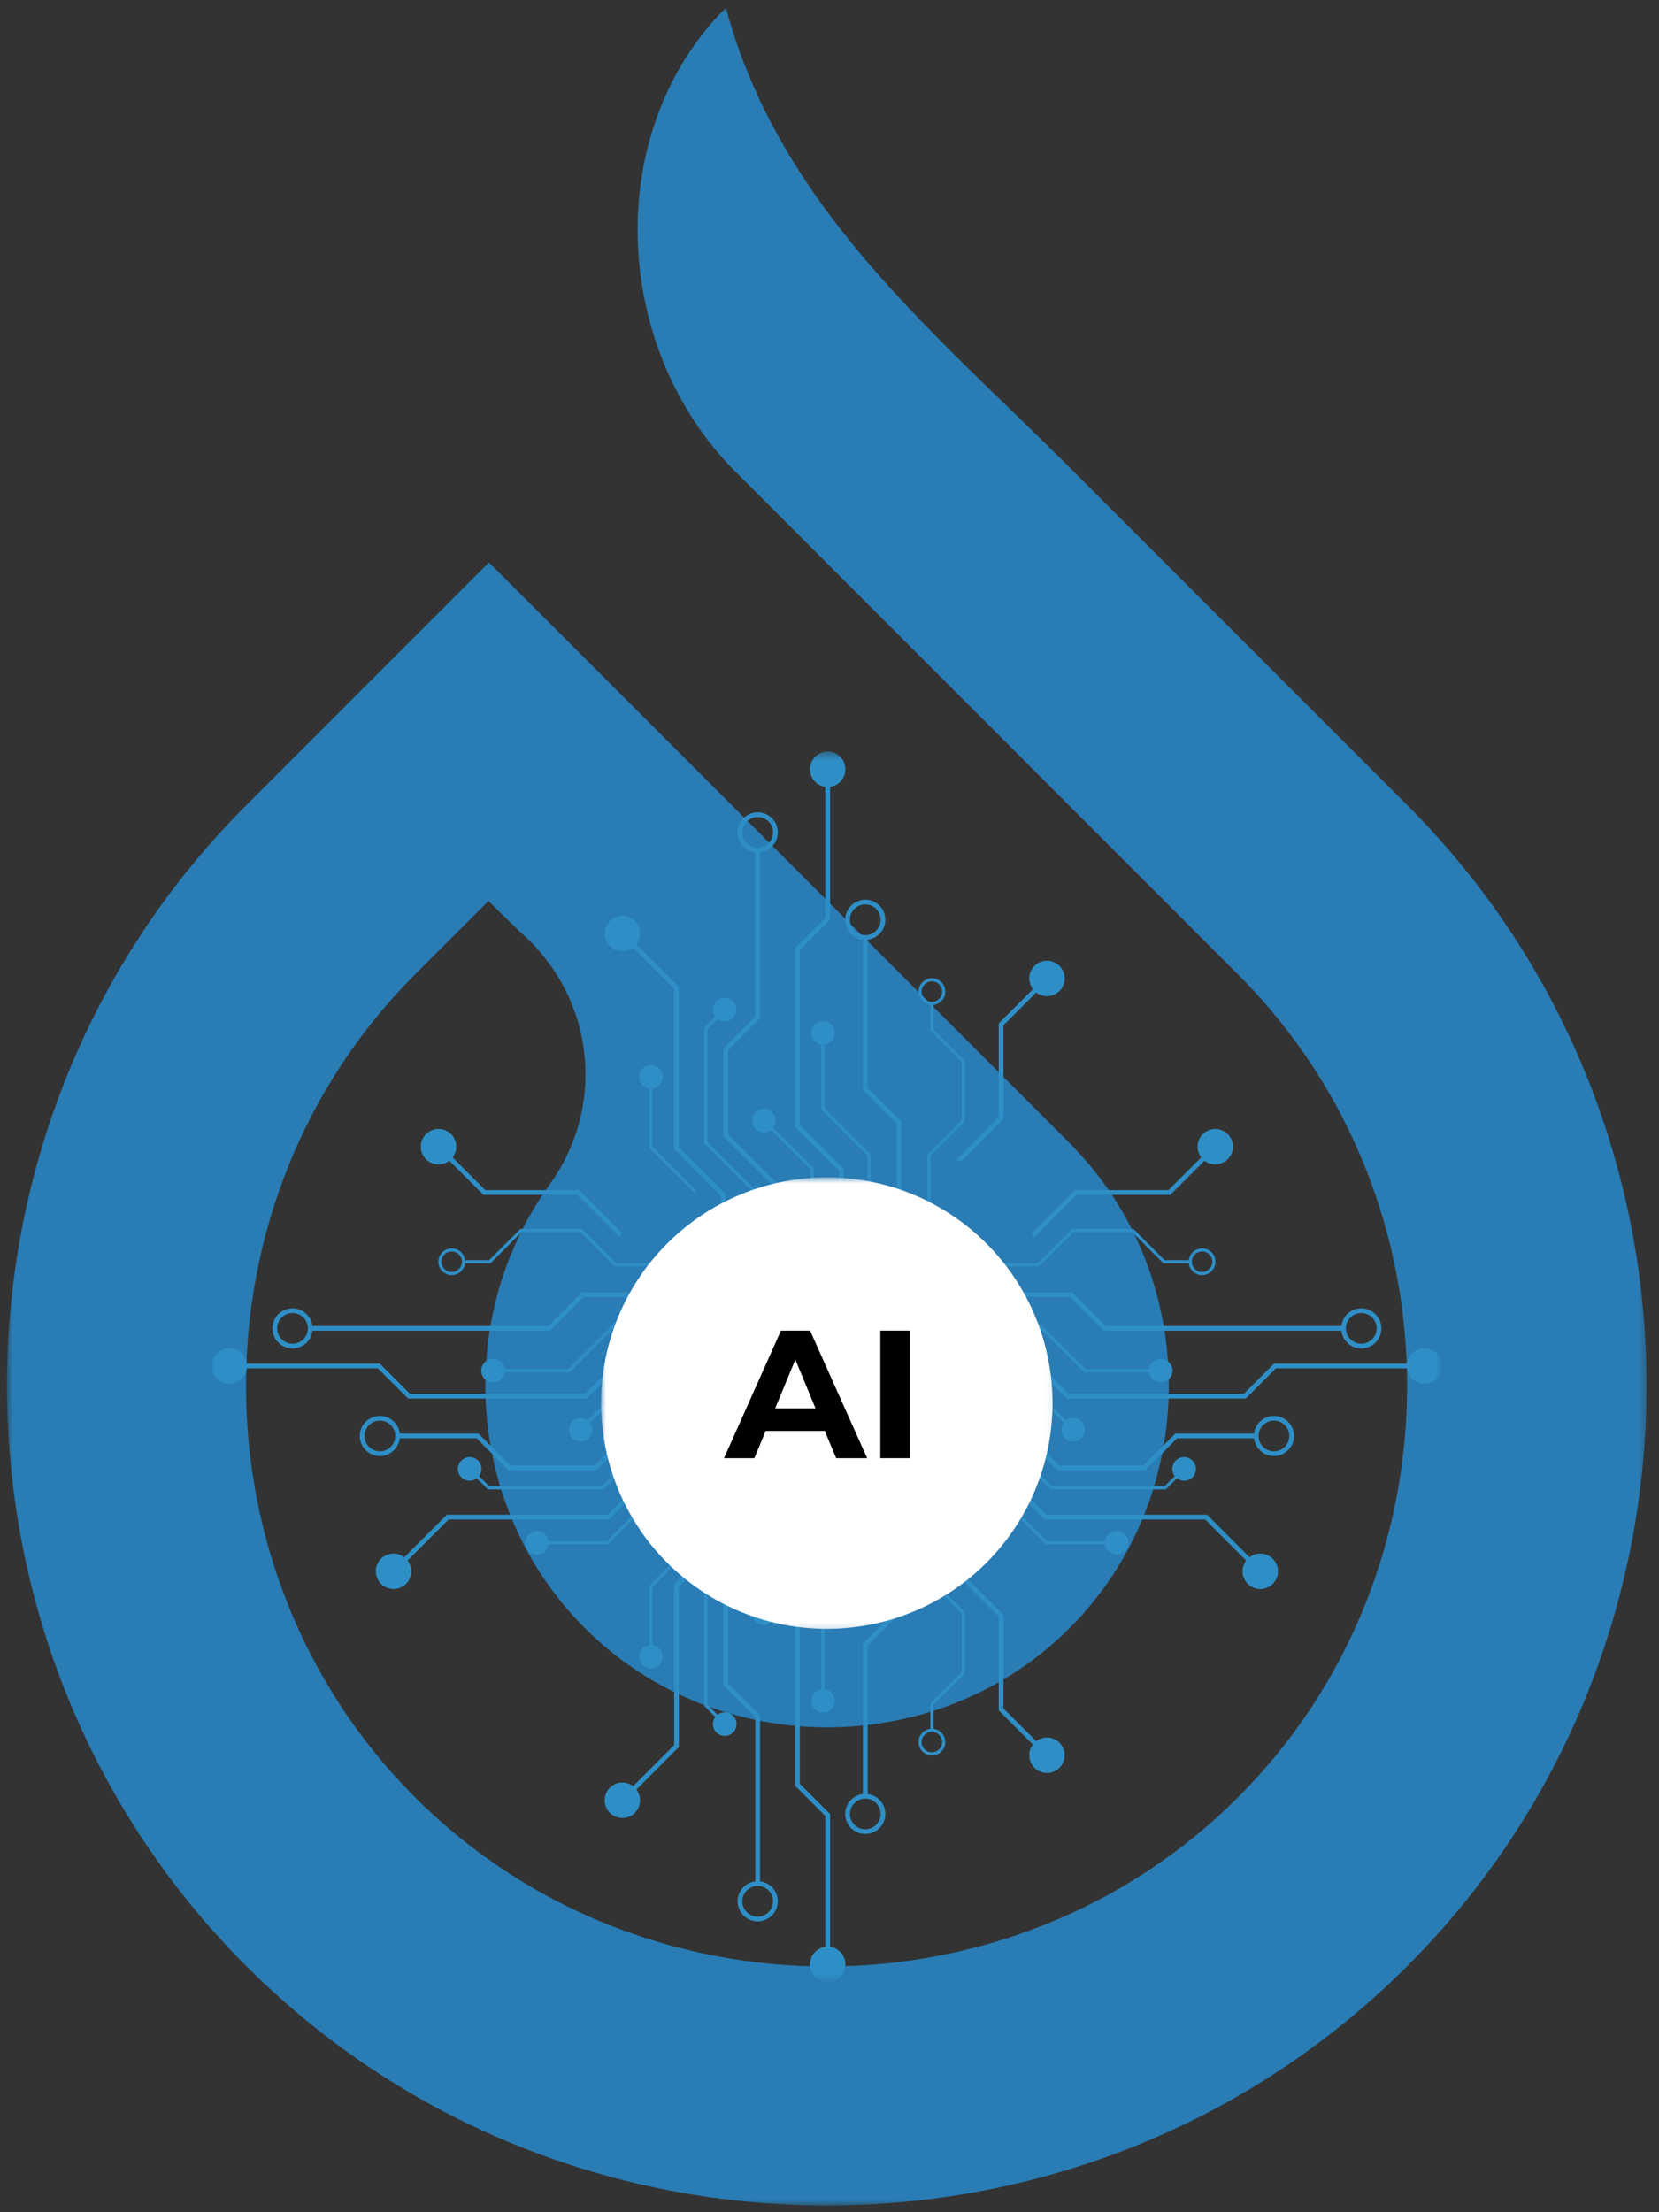 <svg width="204" height="272" viewBox="0 0 204 272" fill="none" xmlns="http://www.w3.org/2000/svg">
<rect x="0" y="0" width="204" height="272" fill="#333333" stroke="none"/>
<mask id="mask0_66_1547" style="mask-type:luminance" maskUnits="userSpaceOnUse" x="0" y="0" width="204" height="272">
<path d="M204 0H0V272H204V0Z" fill="white"/>
</mask>
<g mask="url(#mask0_66_1547)">
<mask id="mask1_66_1547" style="mask-type:luminance" maskUnits="userSpaceOnUse" x="0" y="0" width="203" height="272">
<path d="M0.75 0.943H202.67V271.308H0.75V0.943Z" fill="white"/>
</mask>
<g mask="url(#mask1_66_1547)">
<path fill-rule="evenodd" clip-rule="evenodd" d="M60.07 110.777C57.04 113.803 54.07 116.777 51.04 119.803C23.32 147.532 23.32 193.261 51.04 220.99C78.77 248.714 124.5 248.714 152.23 220.99C179.96 193.261 179.96 147.532 152.23 119.803C131.63 99.209 111.04 78.615 90.45 58.021C75.21 42.777 74.01 16.183 89.26 0.943C95.74 25.214 114.61 40.615 130.88 56.834L173.04 98.995C212.28 138.235 212.28 202.501 173.04 241.745C133.8 280.985 69.53 280.985 30.29 241.745C-8.96 202.501 -8.96 138.235 30.29 98.995C40.23 89.048 50.18 79.1 60.12 69.157C80.39 89.428 100.66 109.693 120.99 130.016L131.53 140.558C147.79 156.829 147.79 183.907 131.53 200.178C115.26 216.449 88.18 216.449 71.91 200.178C57.21 185.475 55.75 162.074 67.59 145.641C74.28 136.344 73.26 123.803 65.15 115.693C63.42 114.074 61.75 112.454 60.07 110.777Z" fill="#297CB4"/>
</g>
</g>
<path d="M118.64 168.057C118.64 177.427 111.05 185.021 101.68 185.021C92.31 185.021 84.72 177.427 84.72 168.057C84.72 158.688 92.31 151.099 101.68 151.099C111.05 151.099 118.64 158.688 118.64 168.057ZM80.91 168.057C80.91 179.526 90.21 188.828 101.68 188.828C113.15 188.828 122.45 179.526 122.45 168.057C122.45 156.589 113.15 147.287 101.68 147.287C90.21 147.287 80.91 156.589 80.91 168.057Z" fill="#2E8FC7"/>
<path d="M112.49 168.058C112.49 174.026 107.65 178.865 101.68 178.865C95.71 178.865 90.87 174.026 90.87 168.058C90.87 162.089 95.71 157.25 101.68 157.25C107.65 157.25 112.49 162.089 112.49 168.058ZM88.45 168.058C88.45 175.365 94.37 181.292 101.68 181.292C108.99 181.292 114.91 175.365 114.91 168.058C114.91 160.75 108.99 154.823 101.68 154.823C94.37 154.823 88.45 160.75 88.45 168.058Z" fill="#2E8FC7"/>
<mask id="mask2_66_1547" style="mask-type:luminance" maskUnits="userSpaceOnUse" x="26" y="92" width="152" height="152">
<path d="M26.02 92.396H177.02V243.396H26.02V92.396Z" fill="white"/>
</mask>
<g mask="url(#mask2_66_1547)">
<path d="M92.9 197.307C92.34 197.875 92.34 198.797 92.9 199.365C93.47 199.932 94.39 199.932 94.96 199.365C95.48 198.844 95.52 198.026 95.09 197.458L100.06 192.484V188.219H99.67V192.323L94.81 197.182C94.24 196.745 93.43 196.786 92.9 197.307ZM98.35 219.323V197.807L103.76 192.396V188.219H103.18V192.156L97.77 197.563V219.563L101.48 223.281V239.375C100.42 239.516 99.6 240.427 99.6 241.531C99.6 242.734 100.57 243.708 101.77 243.708C102.98 243.708 103.95 242.734 103.95 241.531C103.95 240.427 103.13 239.516 102.07 239.375V223.042L98.35 219.323ZM91.28 233.771C91.28 232.729 92.13 231.88 93.17 231.88C94.21 231.88 95.06 232.729 95.06 233.771C95.06 234.813 94.21 235.661 93.17 235.661C92.13 235.661 91.28 234.813 91.28 233.771ZM95.64 233.771C95.64 232.51 94.69 231.464 93.46 231.323V210.891L89.53 206.964V196.646L96.36 189.823V184.161C96.16 184.099 95.97 184.031 95.77 183.964V189.583L88.95 196.406V207.203L92.88 211.13V231.323C91.65 231.464 90.7 232.51 90.7 233.771C90.7 235.13 91.81 236.24 93.17 236.24C94.53 236.24 95.64 235.13 95.64 233.771ZM81.49 203.698C81.49 202.964 80.94 202.354 80.23 202.26V195.125L85.7 189.651L85.32 189.495L79.84 194.964V202.26C79.13 202.354 78.59 202.964 78.59 203.698C78.59 204.5 79.23 205.151 80.04 205.151C80.84 205.151 81.49 204.5 81.49 203.698ZM101 199.682V207.672C100.3 207.766 99.75 208.37 99.75 209.109C99.75 209.911 100.4 210.563 101.2 210.563C102 210.563 102.65 209.911 102.65 209.109C102.65 208.37 102.1 207.766 101.39 207.672V199.844L107.08 194.161V188.219H106.69V194L101 199.682ZM78.26 220.026L83.48 214.802V195.036L89.22 189.307V181.089H90.83C90.6 180.906 90.38 180.708 90.17 180.51H89.22V179.557C89.01 179.339 88.82 179.12 88.63 178.896V180.51H80.43L74.7 186.24H54.94L49.71 191.469C48.86 190.813 47.63 190.875 46.85 191.656C46 192.51 46 193.891 46.85 194.74C47.7 195.589 49.08 195.589 49.93 194.74C50.71 193.958 50.77 192.729 50.12 191.875L55.18 186.818H74.94L80.67 181.089H88.63V189.068L82.9 194.797V214.563L77.85 219.62C76.99 218.964 75.77 219.026 74.99 219.807C74.14 220.656 74.14 222.036 74.99 222.891C75.84 223.74 77.22 223.74 78.07 222.891C78.85 222.109 78.91 220.88 78.26 220.026ZM127.01 121.625L122.81 125.823V137.344L117.6 142.557L118.18 142.802L123.39 137.583V126.063L127.42 122.031C128.27 122.688 129.5 122.625 130.28 121.844C131.13 120.995 131.13 119.615 130.28 118.76C129.43 117.911 128.05 117.911 127.2 118.76C126.42 119.547 126.36 120.771 127.01 121.625ZM167.39 161.438C168.44 161.438 169.28 162.286 169.28 163.328C169.28 164.37 168.44 165.214 167.39 165.214C166.35 165.214 165.5 164.37 165.5 163.328C165.5 162.286 166.35 161.438 167.39 161.438ZM131.57 159.464L135.72 163.615H164.95C165.09 164.839 166.13 165.797 167.39 165.797C168.75 165.797 169.86 164.688 169.86 163.328C169.86 161.969 168.75 160.859 167.39 160.859C166.13 160.859 165.09 161.813 164.95 163.036H135.96L131.82 158.885H115.94C116.07 159.078 116.19 159.271 116.3 159.464H131.57ZM117.6 193.557L122.81 198.771V210.297L127.01 214.49C126.36 215.344 126.42 216.573 127.2 217.354C128.05 218.203 129.43 218.203 130.28 217.354C131.13 216.5 131.13 215.12 130.28 214.271C129.5 213.49 128.27 213.427 127.42 214.083L123.39 210.052V198.531L118.18 193.318L117.6 193.557ZM144.45 181.495L143.2 182.74H129.33L123.53 176.948H116.12C116.05 177.078 115.96 177.208 115.88 177.333H123.37L129.16 183.13H143.36L144.72 181.766C145.3 182.203 146.11 182.161 146.63 181.641C147.2 181.073 147.2 180.151 146.63 179.583C146.07 179.016 145.14 179.016 144.58 179.583C144.06 180.104 144.01 180.922 144.45 181.495ZM172.99 167.661H156.66L152.95 171.375H131.43L126.02 165.969H121.84V166.547H125.78L131.19 171.958H153.19L156.9 168.24H172.99C173.14 169.307 174.05 170.13 175.15 170.13C176.35 170.13 177.33 169.156 177.33 167.953C177.33 166.75 176.35 165.771 175.15 165.771C174.05 165.771 173.14 166.594 172.99 167.661ZM123.27 184.021L123.12 184.411L128.59 189.88H135.88C135.98 190.594 136.59 191.141 137.32 191.141C138.12 191.141 138.77 190.49 138.77 189.688C138.77 188.885 138.12 188.234 137.32 188.234C136.59 188.234 135.98 188.786 135.88 189.495H128.75L123.27 184.021ZM158.54 176.557C158.54 177.599 157.69 178.443 156.65 178.443C155.61 178.443 154.76 177.599 154.76 176.557C154.76 175.516 155.61 174.667 156.65 174.667C157.69 174.667 158.54 175.516 158.54 176.557ZM154.2 176.266H144.51L140.59 180.193H130.27L123.45 173.37H121.84V173.948H123.2L130.02 180.776H140.83L144.75 176.844H154.2C154.35 178.068 155.39 179.026 156.65 179.026C158.01 179.026 159.12 177.917 159.12 176.557C159.12 175.193 158.01 174.089 156.65 174.089C155.39 174.089 154.35 175.042 154.2 176.266ZM108.29 223.026C108.29 224.068 107.44 224.917 106.4 224.917C105.36 224.917 104.51 224.068 104.51 223.026C104.51 221.984 105.36 221.141 106.4 221.141C107.44 221.141 108.29 221.984 108.29 223.026ZM110.84 198.193V182.328C110.65 182.453 110.46 182.573 110.26 182.688V197.953L106.11 202.104V220.578C104.88 220.724 103.93 221.766 103.93 223.026C103.93 224.391 105.04 225.495 106.4 225.495C107.76 225.495 108.87 224.391 108.87 223.026C108.87 221.766 107.91 220.724 106.69 220.578V202.344L110.84 198.193ZM115.85 214.193C115.85 214.885 115.28 215.453 114.59 215.453C113.89 215.453 113.33 214.885 113.33 214.193C113.33 213.5 113.89 212.938 114.59 212.938C115.28 212.938 115.85 213.5 115.85 214.193ZM114.41 180.51V179.255C114.29 179.396 114.16 179.536 114.03 179.677V180.51H113.19C112.98 180.708 112.76 180.906 112.53 181.089H114.03V194.161L118.24 198.375V205.589L114.4 209.432V212.563C113.58 212.656 112.95 213.354 112.95 214.193C112.95 215.099 113.69 215.839 114.59 215.839C115.5 215.839 116.24 215.099 116.24 214.193C116.24 213.354 115.6 212.656 114.78 212.563V209.594L118.63 205.75V198.214L114.41 194V181.089H122.69L128.42 186.818H148.18L153.24 191.875C152.59 192.729 152.65 193.958 153.43 194.74C154.28 195.589 155.66 195.589 156.51 194.74C157.36 193.891 157.36 192.51 156.51 191.656C155.73 190.875 154.5 190.813 153.65 191.469L148.43 186.24H128.66L122.93 180.51H114.41ZM147.71 142.307L143.68 146.333H132.15L126.94 151.547L127.18 152.13L132.39 146.911H143.91L148.11 142.714C148.97 143.37 150.19 143.307 150.97 142.526C151.83 141.677 151.83 140.297 150.97 139.448C150.12 138.594 148.74 138.594 147.89 139.448C147.11 140.229 147.05 141.453 147.71 142.307ZM87.48 177.333C87.4 177.208 87.32 177.078 87.24 176.948H79.83L74.03 182.74H60.16L58.91 181.495C59.34 180.922 59.3 180.104 58.78 179.583C58.22 179.016 57.3 179.016 56.73 179.583C56.16 180.151 56.16 181.073 56.73 181.641C57.25 182.161 58.07 182.203 58.63 181.766L60 183.13H74.2L79.99 177.333H87.48ZM147.82 153.875C148.51 153.875 149.08 154.443 149.08 155.135C149.08 155.828 148.51 156.396 147.82 156.396C147.12 156.396 146.56 155.828 146.56 155.135C146.56 154.443 147.12 153.875 147.82 153.875ZM113.33 121.922C113.33 121.229 113.89 120.661 114.59 120.661C115.28 120.661 115.85 121.229 115.85 121.922C115.85 122.615 115.28 123.182 114.59 123.182C113.89 123.182 113.33 122.615 113.33 121.922ZM114.41 155.313V142.115L118.63 137.901V130.37L114.78 126.521V123.552C115.6 123.458 116.24 122.766 116.24 121.922C116.24 121.016 115.5 120.276 114.59 120.276C113.69 120.276 112.95 121.016 112.95 121.922C112.95 122.766 113.58 123.458 114.4 123.552V126.682L118.24 130.526V137.74L114.03 141.958V155.313H112.86C113.01 155.438 113.15 155.568 113.29 155.698H114.03V156.438C114.16 156.578 114.29 156.719 114.41 156.859V155.698H127.78L132 151.484H139.21L143.06 155.328H146.18C146.28 156.146 146.97 156.781 147.82 156.781C148.72 156.781 149.46 156.042 149.46 155.135C149.46 154.229 148.72 153.49 147.82 153.49C146.97 153.49 146.28 154.125 146.18 154.943H143.22L139.37 151.099H131.84L127.62 155.313H114.41ZM66.03 188.234C65.24 188.234 64.59 188.885 64.59 189.688C64.59 190.49 65.24 191.141 66.03 191.141C66.77 191.141 67.38 190.594 67.48 189.88H74.77L80.24 184.411L80.09 184.021L74.61 189.495H67.48C67.38 188.786 66.77 188.234 66.03 188.234ZM77.25 169.672L72.28 174.641C71.71 174.203 70.89 174.245 70.37 174.766C69.81 175.333 69.81 176.255 70.37 176.823C70.94 177.391 71.86 177.391 72.43 176.823C72.95 176.302 72.99 175.484 72.56 174.917L77.41 170.057H82V169.672H77.25ZM75.58 162.651L69.89 168.333H62.07C61.97 167.625 61.37 167.073 60.63 167.073C59.83 167.073 59.18 167.724 59.18 168.526C59.18 169.328 59.83 169.979 60.63 169.979C61.37 169.979 61.97 169.432 62.07 168.719H70.06L75.74 163.036H82V162.651H75.58ZM86.98 195.703L92.77 189.911V182.495C92.64 182.411 92.52 182.328 92.39 182.245V189.75L86.6 195.542V209.74L87.96 211.104C87.52 211.672 87.57 212.49 88.09 213.01C88.65 213.578 89.57 213.578 90.14 213.01C90.71 212.443 90.71 211.521 90.14 210.953C89.62 210.438 88.81 210.391 88.23 210.828L86.98 209.578V195.703ZM90.14 125.161C90.71 124.594 90.71 123.672 90.14 123.104C89.57 122.536 88.65 122.536 88.09 123.104C87.57 123.625 87.52 124.443 87.96 125.01L86.6 126.375V140.573L92.39 146.365V153.87C92.52 153.786 92.64 153.703 92.77 153.62V146.203L86.98 140.411V126.536L88.23 125.286C88.81 125.724 89.62 125.682 90.14 125.161ZM99.67 147.776H100.06V143.63L95.09 138.661C95.52 138.089 95.48 137.276 94.96 136.755C94.39 136.188 93.47 136.188 92.9 136.755C92.34 137.318 92.34 138.24 92.9 138.807C93.43 139.328 94.24 139.37 94.81 138.932L99.67 143.792V147.776ZM127.78 162.651H121.84V163.036H127.62L133.31 168.719H141.3C141.39 169.432 141.99 169.979 142.73 169.979C143.53 169.979 144.18 169.328 144.18 168.526C144.18 167.724 143.53 167.073 142.73 167.073C141.99 167.073 141.39 167.625 141.3 168.333H133.47L127.78 162.651ZM101.39 136.271V128.448C102.1 128.349 102.65 127.745 102.65 127.005C102.65 126.208 102 125.557 101.2 125.557C100.4 125.557 99.75 126.208 99.75 127.005C99.75 127.745 100.3 128.349 101 128.448V136.432L106.69 142.115V151.417H107.08V141.958L101.39 136.271ZM121.84 169.672V170.057H125.95L130.81 174.917C130.37 175.484 130.41 176.302 130.93 176.823C131.5 177.391 132.42 177.391 132.98 176.823C133.55 176.255 133.55 175.333 132.98 174.766C132.46 174.245 131.64 174.203 131.08 174.641L126.11 169.672H121.84ZM76.42 151.547L71.21 146.333H59.69L55.65 142.307C56.31 141.453 56.25 140.229 55.47 139.448C54.62 138.594 53.24 138.594 52.38 139.448C51.53 140.297 51.53 141.677 52.38 142.526C53.16 143.307 54.39 143.37 55.25 142.714L59.44 146.911H70.97L76.18 152.13L76.42 151.547ZM35.97 165.214C34.93 165.214 34.08 164.37 34.08 163.328C34.08 162.286 34.93 161.438 35.97 161.438C37.01 161.438 37.86 162.286 37.86 163.328C37.86 164.37 37.01 165.214 35.97 165.214ZM38.41 163.036C38.27 161.813 37.23 160.859 35.97 160.859C34.61 160.859 33.5 161.969 33.5 163.328C33.5 164.688 34.61 165.797 35.97 165.797C37.23 165.797 38.27 164.839 38.41 163.615H67.63L71.78 159.464H87.06C87.18 159.271 87.3 159.078 87.41 158.885H71.55L67.39 163.036H38.41ZM82 166.547V165.969H77.34L71.93 171.375H50.41L46.7 167.661H30.36C30.22 166.594 29.31 165.771 28.21 165.771C27 165.771 26.03 166.75 26.03 167.953C26.03 169.156 27 170.13 28.21 170.13C29.31 170.13 30.22 169.307 30.36 168.24H46.46L50.18 171.958H72.18L77.58 166.547H82ZM44.82 176.557C44.82 175.516 45.67 174.667 46.71 174.667C47.75 174.667 48.6 175.516 48.6 176.557C48.6 177.599 47.75 178.443 46.71 178.443C45.67 178.443 44.82 177.599 44.82 176.557ZM49.16 176.844H58.61L62.53 180.776H73.33L80.15 173.948H82V173.37H79.91L73.09 180.193H62.77L58.85 176.266H49.16C49.01 175.042 47.97 174.089 46.71 174.089C45.35 174.089 44.24 175.193 44.24 176.557C44.24 177.917 45.35 179.026 46.71 179.026C47.97 179.026 49.01 178.068 49.16 176.844ZM93.17 100.453C94.21 100.453 95.06 101.302 95.06 102.344C95.06 103.385 94.21 104.234 93.17 104.234C92.13 104.234 91.28 103.385 91.28 102.344C91.28 101.302 92.13 100.453 93.17 100.453ZM92.88 104.792V124.984L88.95 128.911V139.714L95.77 146.531V152.156C95.97 152.083 96.16 152.016 96.36 151.953V146.292L89.53 139.469V129.151L93.46 125.224V104.792C94.69 104.651 95.64 103.604 95.64 102.344C95.64 100.984 94.53 99.875 93.17 99.875C91.81 99.875 90.7 100.984 90.7 102.344C90.7 103.604 91.65 104.651 92.88 104.792ZM85.32 146.62L85.7 146.464L80.23 140.99V133.854C80.94 133.76 81.49 133.151 81.49 132.417C81.49 131.615 80.84 130.964 80.04 130.964C79.23 130.964 78.59 131.615 78.59 132.417C78.59 133.151 79.13 133.76 79.84 133.854V141.151L85.32 146.62ZM99.6 94.589C99.6 95.693 100.42 96.599 101.48 96.745V112.833L97.77 116.552V138.552L103.18 143.958V147.776H103.76V143.719L98.35 138.313V116.792L102.07 113.073V96.745C103.13 96.599 103.95 95.693 103.95 94.589C103.95 93.385 102.98 92.406 101.77 92.406C100.57 92.406 99.6 93.385 99.6 94.589ZM108.29 113.089C108.29 114.13 107.44 114.974 106.4 114.974C105.36 114.974 104.51 114.13 104.51 113.089C104.51 112.047 105.36 111.198 106.4 111.198C107.44 111.198 108.29 112.047 108.29 113.089ZM103.93 113.089C103.93 114.349 104.88 115.391 106.11 115.536V134.01L110.26 138.167V153.427C110.46 153.547 110.65 153.661 110.84 153.786V137.922L106.69 133.776V115.536C107.91 115.391 108.87 114.349 108.87 113.089C108.87 111.729 107.76 110.62 106.4 110.62C105.04 110.62 103.93 111.729 103.93 113.089ZM55.55 156.396C54.85 156.396 54.28 155.828 54.28 155.135C54.28 154.443 54.85 153.875 55.55 153.875C56.24 153.875 56.81 154.443 56.81 155.135C56.81 155.828 56.24 156.396 55.55 156.396ZM75.58 155.698H88.63V157.219C88.82 156.995 89.01 156.776 89.22 156.557V155.698H90.07C90.21 155.568 90.35 155.438 90.5 155.313H89.22V146.807L83.48 141.078V121.313L78.26 116.089C78.91 115.234 78.85 114.01 78.07 113.224C77.22 112.375 75.84 112.375 74.99 113.224C74.14 114.078 74.14 115.458 74.99 116.307C75.77 117.089 76.99 117.151 77.85 116.5L82.9 121.557V141.318L88.63 147.047V155.313H75.74L71.52 151.099H63.99L60.14 154.943H57.18C57.08 154.125 56.38 153.49 55.55 153.49C54.64 153.49 53.9 154.229 53.9 155.135C53.9 156.042 54.64 156.781 55.55 156.781C56.38 156.781 57.08 156.146 57.18 155.328H60.31L64.15 151.484H71.36L75.58 155.698Z" fill="#2E8FC7"/>
</g>
<mask id="mask3_66_1547" style="mask-type:luminance" maskUnits="userSpaceOnUse" x="73" y="144" width="57" height="57">
<path d="M73.91 144.761H129.91V200.761H73.91V144.761Z" fill="white"/>
</mask>
<g mask="url(#mask3_66_1547)">
<path d="M129.43 172.516C129.43 173.427 129.38 174.334 129.29 175.24C129.2 176.146 129.07 177.042 128.89 177.933C128.72 178.823 128.49 179.709 128.23 180.578C127.97 181.448 127.66 182.302 127.31 183.141C126.97 183.98 126.58 184.802 126.15 185.605C125.72 186.407 125.25 187.183 124.75 187.938C124.24 188.698 123.7 189.427 123.12 190.125C122.55 190.828 121.94 191.506 121.3 192.146C120.65 192.787 119.98 193.401 119.28 193.974C118.58 194.552 117.85 195.094 117.09 195.599C116.33 196.105 115.56 196.568 114.75 197C113.95 197.427 113.13 197.818 112.29 198.162C111.45 198.511 110.6 198.818 109.73 199.084C108.86 199.344 107.97 199.568 107.08 199.745C106.19 199.922 105.3 200.052 104.39 200.141C103.48 200.23 102.58 200.276 101.67 200.276C100.76 200.276 99.85 200.23 98.95 200.141C98.04 200.052 97.14 199.922 96.25 199.745C95.36 199.568 94.48 199.344 93.61 199.084C92.74 198.818 91.88 198.511 91.05 198.162C90.21 197.818 89.38 197.427 88.58 197C87.78 196.568 87 196.105 86.25 195.599C85.49 195.094 84.76 194.552 84.06 193.974C83.36 193.401 82.68 192.787 82.04 192.146C81.4 191.506 80.79 190.828 80.21 190.125C79.63 189.427 79.09 188.698 78.59 187.938C78.08 187.183 77.62 186.407 77.19 185.605C76.76 184.802 76.37 183.98 76.02 183.141C75.68 182.302 75.37 181.448 75.11 180.578C74.84 179.709 74.62 178.823 74.44 177.933C74.26 177.042 74.13 176.146 74.05 175.24C73.96 174.334 73.91 173.427 73.91 172.516C73.91 171.61 73.96 170.703 74.05 169.797C74.13 168.891 74.26 167.995 74.44 167.105C74.62 166.214 74.84 165.328 75.11 164.459C75.37 163.589 75.68 162.735 76.02 161.896C76.37 161.058 76.76 160.235 77.19 159.433C77.62 158.631 78.08 157.855 78.59 157.099C79.09 156.339 79.63 155.61 80.21 154.912C80.79 154.209 81.4 153.532 82.04 152.891C82.68 152.25 83.36 151.636 84.06 151.063C84.76 150.485 85.49 149.943 86.25 149.438C87 148.933 87.78 148.469 88.58 148.037C89.38 147.61 90.21 147.219 91.05 146.875C91.88 146.526 92.74 146.219 93.61 145.953C94.48 145.693 95.36 145.469 96.25 145.292C97.14 145.115 98.04 144.985 98.95 144.896C99.85 144.808 100.76 144.761 101.67 144.761C102.58 144.761 103.48 144.808 104.39 144.896C105.3 144.985 106.19 145.115 107.08 145.292C107.97 145.469 108.86 145.693 109.73 145.953C110.6 146.219 111.45 146.526 112.29 146.875C113.13 147.219 113.95 147.61 114.75 148.037C115.56 148.469 116.33 148.933 117.09 149.438C117.85 149.943 118.58 150.485 119.28 151.063C119.98 151.636 120.65 152.25 121.3 152.891C121.94 153.532 122.55 154.209 123.12 154.912C123.7 155.61 124.24 156.339 124.75 157.099C125.25 157.855 125.72 158.631 126.15 159.433C126.58 160.235 126.97 161.058 127.31 161.896C127.66 162.735 127.97 163.589 128.23 164.459C128.49 165.328 128.72 166.214 128.89 167.105C129.07 167.995 129.2 168.891 129.29 169.797C129.38 170.703 129.43 171.61 129.43 172.516Z" fill="white"/>
</g>
<path d="M101.42 175.934H94.15L92.76 179.289H89.03L96.03 163.601H99.61L106.63 179.289H102.82L101.42 175.934ZM100.28 173.164L97.8 167.164L95.32 173.164H100.28Z" fill="black"/>
<path d="M108.25 163.601H111.9V179.289H108.25V163.601Z" fill="black"/>
</svg>
